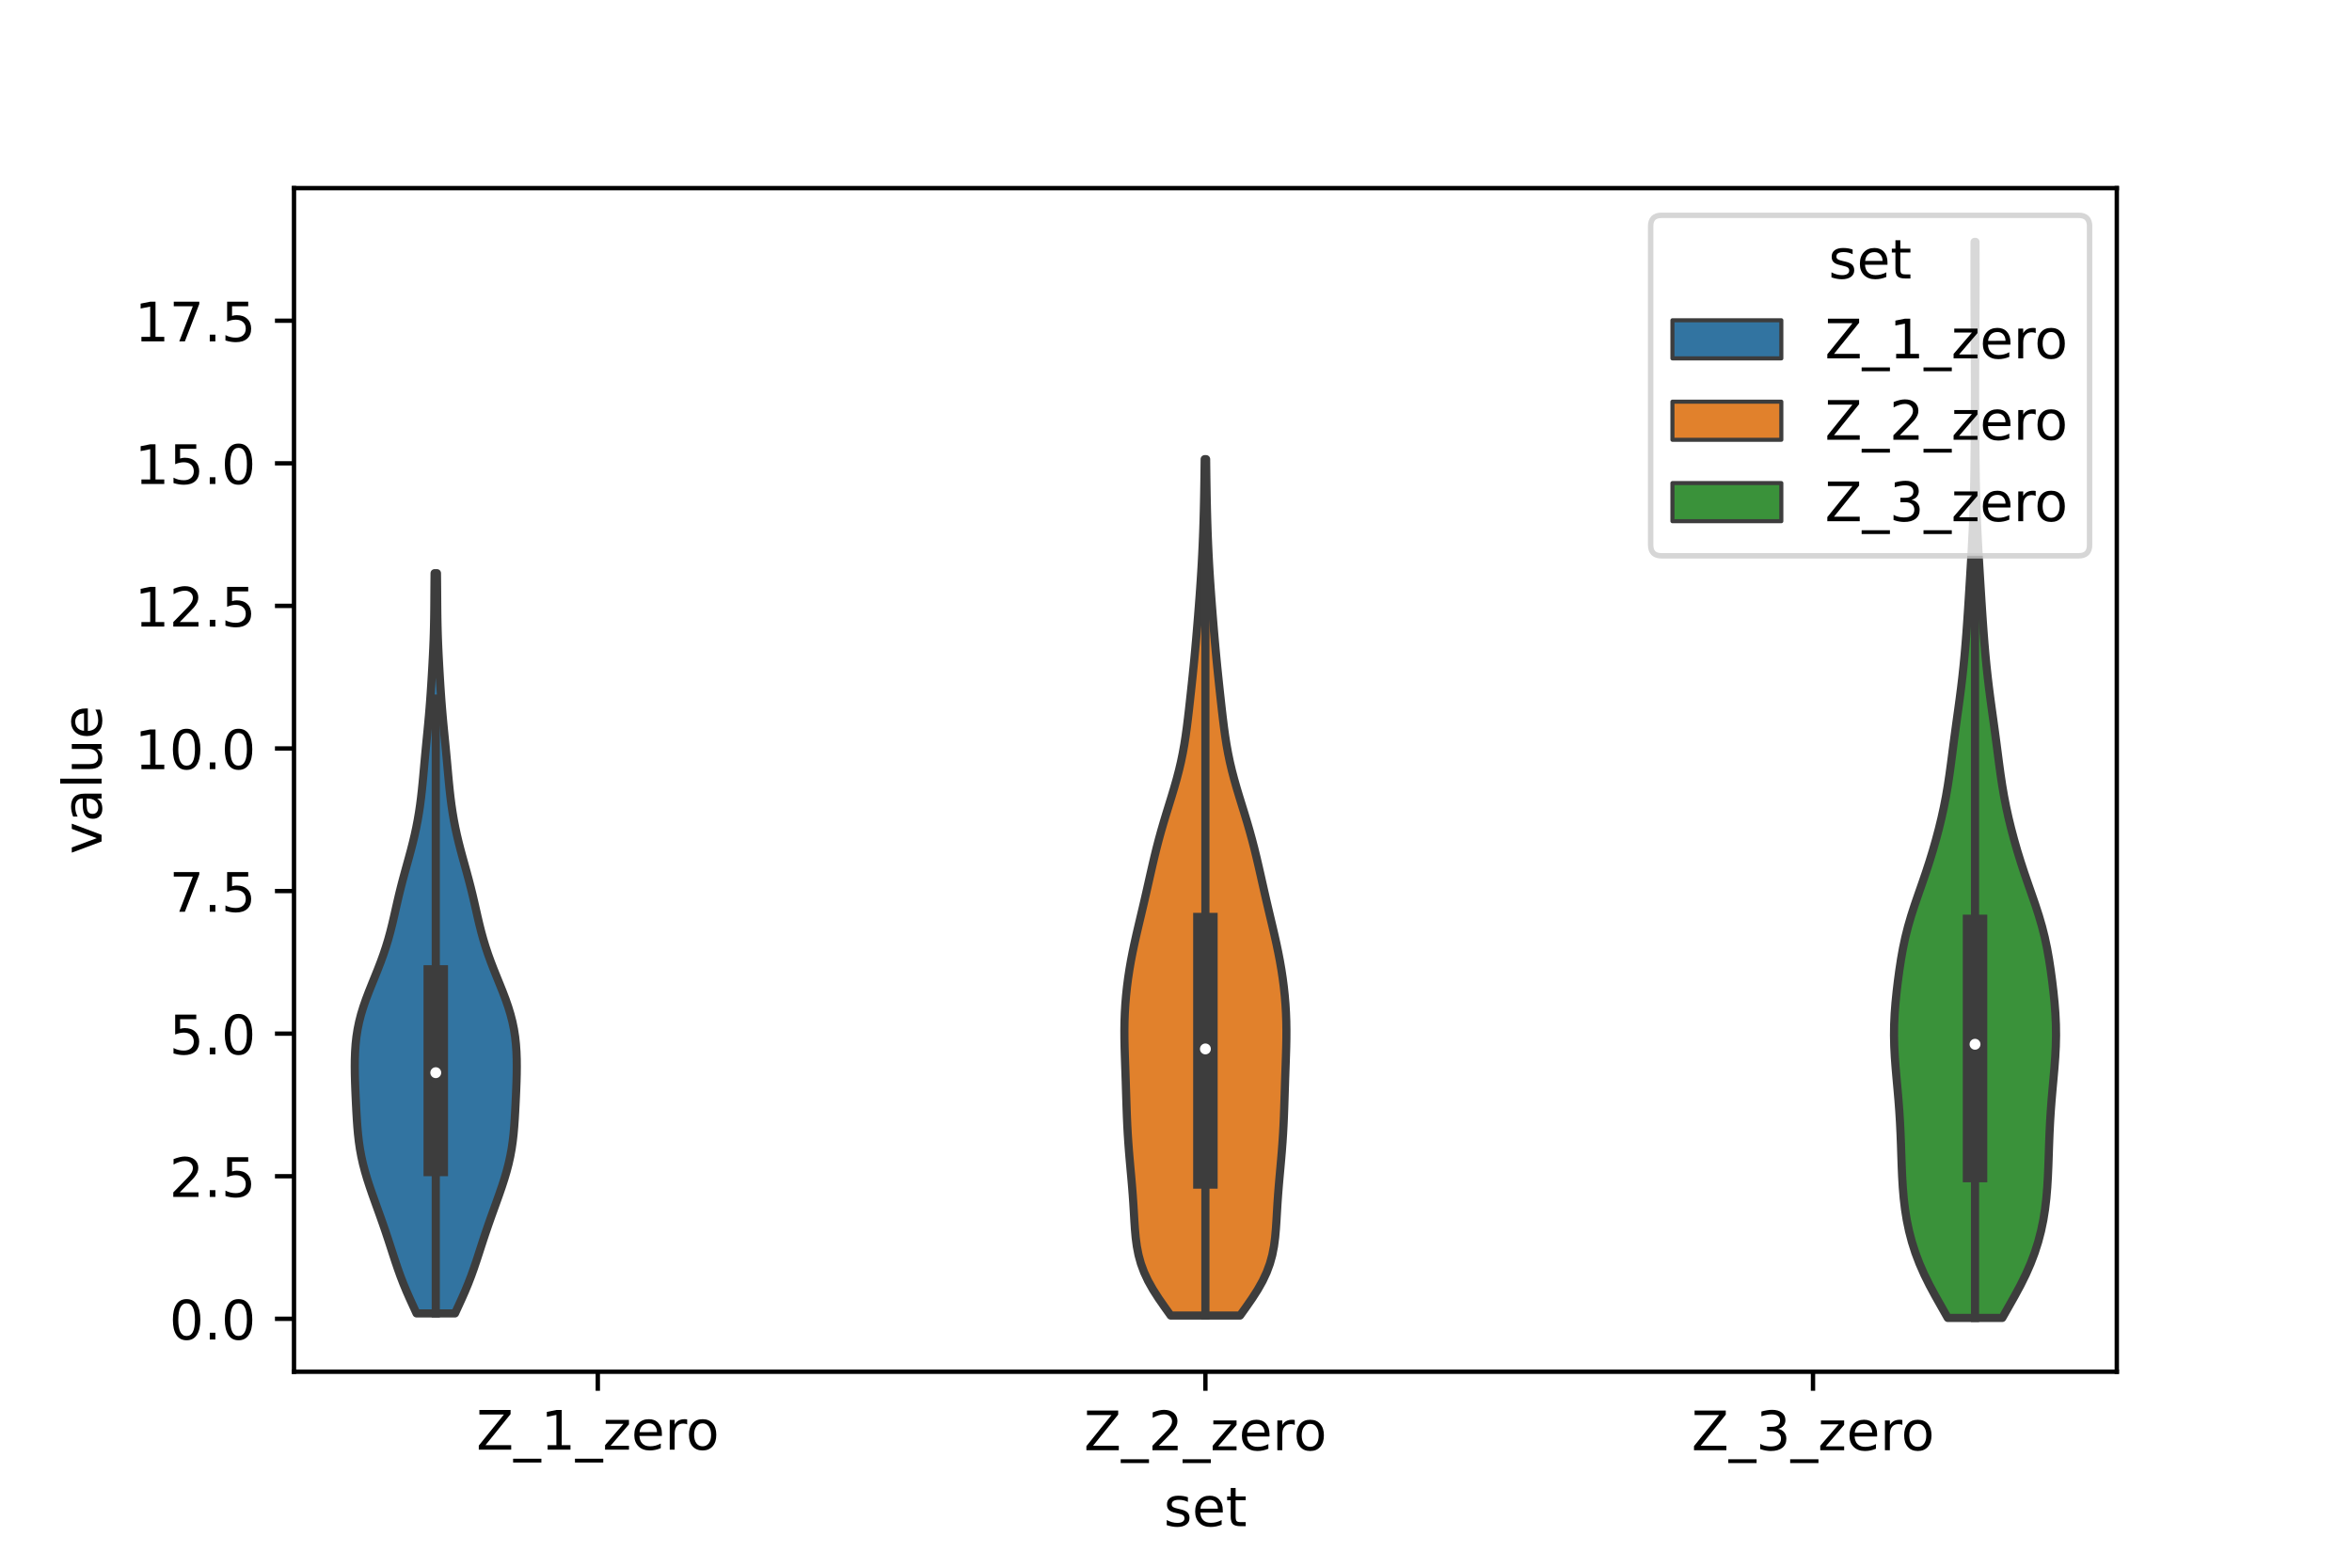 <?xml version="1.0" encoding="utf-8" standalone="no"?>
<!DOCTYPE svg PUBLIC "-//W3C//DTD SVG 1.1//EN"
  "http://www.w3.org/Graphics/SVG/1.1/DTD/svg11.dtd">
<!-- Created with matplotlib (https://matplotlib.org/) -->
<svg height="288pt" version="1.1" viewBox="0 0 432 288" width="432pt" xmlns="http://www.w3.org/2000/svg" xmlns:xlink="http://www.w3.org/1999/xlink">
 <defs>
  <style type="text/css">*{stroke-linecap:butt;stroke-linejoin:round;}</style>
 </defs>
 <g id="figure_1">
  <g id="patch_1">
   <path d="M 0 288 
L 432 288 
L 432 0 
L 0 0 
z
" style="fill:#ffffff;"/>
  </g>
  <g id="axes_1">
   <g id="patch_2">
    <path d="M 54 252 
L 388.8 252 
L 388.8 34.56 
L 54 34.56 
z
" style="fill:#ffffff;"/>
   </g>
   <g id="PolyCollection_1">
    <defs>
     <path d="M 83.573 -46.715 
L 76.507 -46.715 
L 75.873 -48.088 
L 75.246 -49.462 
L 74.642 -50.835 
L 74.073 -52.209 
L 73.544 -53.583 
L 73.051 -54.956 
L 72.586 -56.33 
L 72.137 -57.703 
L 71.694 -59.077 
L 71.245 -60.45 
L 70.786 -61.824 
L 70.313 -63.197 
L 69.828 -64.571 
L 69.334 -65.944 
L 68.839 -67.318 
L 68.35 -68.692 
L 67.878 -70.065 
L 67.434 -71.439 
L 67.028 -72.812 
L 66.668 -74.186 
L 66.362 -75.559 
L 66.109 -76.933 
L 65.909 -78.306 
L 65.753 -79.68 
L 65.633 -81.054 
L 65.537 -82.427 
L 65.457 -83.801 
L 65.386 -85.174 
L 65.32 -86.548 
L 65.261 -87.921 
L 65.211 -89.295 
L 65.175 -90.668 
L 65.16 -92.042 
L 65.173 -93.416 
L 65.222 -94.789 
L 65.317 -96.163 
L 65.466 -97.536 
L 65.68 -98.91 
L 65.962 -100.283 
L 66.315 -101.657 
L 66.734 -103.03 
L 67.211 -104.404 
L 67.732 -105.778 
L 68.28 -107.151 
L 68.838 -108.525 
L 69.39 -109.898 
L 69.92 -111.272 
L 70.419 -112.645 
L 70.879 -114.019 
L 71.298 -115.392 
L 71.677 -116.766 
L 72.023 -118.14 
L 72.346 -119.513 
L 72.657 -120.887 
L 72.969 -122.26 
L 73.29 -123.634 
L 73.628 -125.007 
L 73.984 -126.381 
L 74.356 -127.754 
L 74.736 -129.128 
L 75.116 -130.502 
L 75.486 -131.875 
L 75.837 -133.249 
L 76.164 -134.622 
L 76.46 -135.996 
L 76.725 -137.369 
L 76.957 -138.743 
L 77.16 -140.116 
L 77.337 -141.49 
L 77.491 -142.864 
L 77.63 -144.237 
L 77.758 -145.611 
L 77.882 -146.984 
L 78.006 -148.358 
L 78.133 -149.731 
L 78.265 -151.105 
L 78.4 -152.478 
L 78.535 -153.852 
L 78.666 -155.226 
L 78.79 -156.599 
L 78.906 -157.973 
L 79.013 -159.346 
L 79.111 -160.72 
L 79.202 -162.093 
L 79.287 -163.467 
L 79.368 -164.84 
L 79.445 -166.214 
L 79.517 -167.588 
L 79.582 -168.961 
L 79.639 -170.335 
L 79.685 -171.708 
L 79.721 -173.082 
L 79.748 -174.455 
L 79.766 -175.829 
L 79.778 -177.202 
L 79.787 -178.576 
L 79.797 -179.95 
L 79.809 -181.323 
L 79.825 -182.697 
L 80.255 -182.697 
L 80.255 -182.697 
L 80.271 -181.323 
L 80.283 -179.95 
L 80.293 -178.576 
L 80.302 -177.202 
L 80.314 -175.829 
L 80.332 -174.455 
L 80.359 -173.082 
L 80.395 -171.708 
L 80.441 -170.335 
L 80.498 -168.961 
L 80.563 -167.588 
L 80.635 -166.214 
L 80.712 -164.84 
L 80.793 -163.467 
L 80.878 -162.093 
L 80.969 -160.72 
L 81.067 -159.346 
L 81.174 -157.973 
L 81.29 -156.599 
L 81.414 -155.226 
L 81.545 -153.852 
L 81.68 -152.478 
L 81.815 -151.105 
L 81.947 -149.731 
L 82.074 -148.358 
L 82.198 -146.984 
L 82.322 -145.611 
L 82.45 -144.237 
L 82.589 -142.864 
L 82.743 -141.49 
L 82.92 -140.116 
L 83.123 -138.743 
L 83.355 -137.369 
L 83.62 -135.996 
L 83.916 -134.622 
L 84.243 -133.249 
L 84.594 -131.875 
L 84.964 -130.502 
L 85.344 -129.128 
L 85.724 -127.754 
L 86.096 -126.381 
L 86.452 -125.007 
L 86.79 -123.634 
L 87.111 -122.26 
L 87.423 -120.887 
L 87.734 -119.513 
L 88.057 -118.14 
L 88.403 -116.766 
L 88.782 -115.392 
L 89.201 -114.019 
L 89.661 -112.645 
L 90.16 -111.272 
L 90.69 -109.898 
L 91.242 -108.525 
L 91.8 -107.151 
L 92.348 -105.778 
L 92.869 -104.404 
L 93.346 -103.03 
L 93.765 -101.657 
L 94.118 -100.283 
L 94.4 -98.91 
L 94.614 -97.536 
L 94.763 -96.163 
L 94.858 -94.789 
L 94.907 -93.416 
L 94.92 -92.042 
L 94.905 -90.668 
L 94.869 -89.295 
L 94.819 -87.921 
L 94.76 -86.548 
L 94.694 -85.174 
L 94.623 -83.801 
L 94.543 -82.427 
L 94.447 -81.054 
L 94.327 -79.68 
L 94.171 -78.306 
L 93.971 -76.933 
L 93.718 -75.559 
L 93.412 -74.186 
L 93.052 -72.812 
L 92.646 -71.439 
L 92.202 -70.065 
L 91.73 -68.692 
L 91.241 -67.318 
L 90.746 -65.944 
L 90.252 -64.571 
L 89.767 -63.197 
L 89.294 -61.824 
L 88.835 -60.45 
L 88.386 -59.077 
L 87.943 -57.703 
L 87.494 -56.33 
L 87.029 -54.956 
L 86.536 -53.583 
L 86.007 -52.209 
L 85.438 -50.835 
L 84.834 -49.462 
L 84.207 -48.088 
L 83.573 -46.715 
z
" id="m22ea20d777" style="stroke:#3d3d3d;stroke-width:1.5;"/>
    </defs>
    <g clip-path="url(#p9501df050c)">
     <use style="fill:#3274a1;stroke:#3d3d3d;stroke-width:1.5;" x="0" xlink:href="#m22ea20d777" y="288"/>
    </g>
   </g>
   <g id="PolyCollection_2">
    <defs>
     <path d="M 227.77 -46.323 
L 215.03 -46.323 
L 213.893 -47.913 
L 212.792 -49.502 
L 211.775 -51.091 
L 210.883 -52.68 
L 210.14 -54.269 
L 209.553 -55.858 
L 209.115 -57.447 
L 208.806 -59.036 
L 208.596 -60.625 
L 208.452 -62.215 
L 208.346 -63.804 
L 208.253 -65.393 
L 208.156 -66.982 
L 208.045 -68.571 
L 207.919 -70.16 
L 207.781 -71.749 
L 207.637 -73.338 
L 207.495 -74.927 
L 207.361 -76.517 
L 207.241 -78.106 
L 207.137 -79.695 
L 207.051 -81.284 
L 206.98 -82.873 
L 206.922 -84.462 
L 206.87 -86.051 
L 206.821 -87.64 
L 206.771 -89.229 
L 206.717 -90.819 
L 206.661 -92.408 
L 206.606 -93.997 
L 206.559 -95.586 
L 206.527 -97.175 
L 206.52 -98.764 
L 206.543 -100.353 
L 206.601 -101.942 
L 206.696 -103.531 
L 206.829 -105.12 
L 206.998 -106.71 
L 207.204 -108.299 
L 207.445 -109.888 
L 207.719 -111.477 
L 208.026 -113.066 
L 208.359 -114.655 
L 208.715 -116.244 
L 209.085 -117.833 
L 209.462 -119.422 
L 209.838 -121.012 
L 210.21 -122.601 
L 210.574 -124.19 
L 210.933 -125.779 
L 211.29 -127.368 
L 211.652 -128.957 
L 212.024 -130.546 
L 212.414 -132.135 
L 212.826 -133.724 
L 213.263 -135.314 
L 213.724 -136.903 
L 214.204 -138.492 
L 214.695 -140.081 
L 215.185 -141.67 
L 215.663 -143.259 
L 216.115 -144.848 
L 216.532 -146.437 
L 216.907 -148.026 
L 217.236 -149.616 
L 217.522 -151.205 
L 217.77 -152.794 
L 217.989 -154.383 
L 218.187 -155.972 
L 218.373 -157.561 
L 218.551 -159.15 
L 218.725 -160.739 
L 218.896 -162.328 
L 219.063 -163.918 
L 219.225 -165.507 
L 219.38 -167.096 
L 219.528 -168.685 
L 219.671 -170.274 
L 219.808 -171.863 
L 219.941 -173.452 
L 220.07 -175.041 
L 220.195 -176.63 
L 220.316 -178.22 
L 220.431 -179.809 
L 220.54 -181.398 
L 220.642 -182.987 
L 220.735 -184.576 
L 220.819 -186.165 
L 220.894 -187.754 
L 220.961 -189.343 
L 221.019 -190.932 
L 221.069 -192.522 
L 221.112 -194.111 
L 221.148 -195.7 
L 221.179 -197.289 
L 221.205 -198.878 
L 221.229 -200.467 
L 221.25 -202.056 
L 221.269 -203.645 
L 221.531 -203.645 
L 221.531 -203.645 
L 221.55 -202.056 
L 221.571 -200.467 
L 221.595 -198.878 
L 221.621 -197.289 
L 221.652 -195.7 
L 221.688 -194.111 
L 221.731 -192.522 
L 221.781 -190.932 
L 221.839 -189.343 
L 221.906 -187.754 
L 221.981 -186.165 
L 222.065 -184.576 
L 222.158 -182.987 
L 222.26 -181.398 
L 222.369 -179.809 
L 222.484 -178.22 
L 222.605 -176.63 
L 222.73 -175.041 
L 222.859 -173.452 
L 222.992 -171.863 
L 223.129 -170.274 
L 223.272 -168.685 
L 223.42 -167.096 
L 223.575 -165.507 
L 223.737 -163.918 
L 223.904 -162.328 
L 224.075 -160.739 
L 224.249 -159.15 
L 224.427 -157.561 
L 224.613 -155.972 
L 224.811 -154.383 
L 225.03 -152.794 
L 225.278 -151.205 
L 225.564 -149.616 
L 225.893 -148.026 
L 226.268 -146.437 
L 226.685 -144.848 
L 227.137 -143.259 
L 227.615 -141.67 
L 228.105 -140.081 
L 228.596 -138.492 
L 229.076 -136.903 
L 229.537 -135.314 
L 229.974 -133.724 
L 230.386 -132.135 
L 230.776 -130.546 
L 231.148 -128.957 
L 231.51 -127.368 
L 231.867 -125.779 
L 232.226 -124.19 
L 232.59 -122.601 
L 232.962 -121.012 
L 233.338 -119.422 
L 233.715 -117.833 
L 234.085 -116.244 
L 234.441 -114.655 
L 234.774 -113.066 
L 235.081 -111.477 
L 235.355 -109.888 
L 235.596 -108.299 
L 235.802 -106.71 
L 235.971 -105.12 
L 236.104 -103.531 
L 236.199 -101.942 
L 236.257 -100.353 
L 236.28 -98.764 
L 236.273 -97.175 
L 236.241 -95.586 
L 236.194 -93.997 
L 236.139 -92.408 
L 236.083 -90.819 
L 236.029 -89.229 
L 235.979 -87.64 
L 235.93 -86.051 
L 235.878 -84.462 
L 235.82 -82.873 
L 235.749 -81.284 
L 235.663 -79.695 
L 235.559 -78.106 
L 235.439 -76.517 
L 235.305 -74.927 
L 235.163 -73.338 
L 235.019 -71.749 
L 234.881 -70.16 
L 234.755 -68.571 
L 234.644 -66.982 
L 234.547 -65.393 
L 234.454 -63.804 
L 234.348 -62.215 
L 234.204 -60.625 
L 233.994 -59.036 
L 233.685 -57.447 
L 233.247 -55.858 
L 232.66 -54.269 
L 231.917 -52.68 
L 231.025 -51.091 
L 230.008 -49.502 
L 228.907 -47.913 
L 227.77 -46.323 
z
" id="m868377db58" style="stroke:#3d3d3d;stroke-width:1.5;"/>
    </defs>
    <g clip-path="url(#p9501df050c)">
     <use style="fill:#e1812c;stroke:#3d3d3d;stroke-width:1.5;" x="0" xlink:href="#m868377db58" y="288"/>
    </g>
   </g>
   <g id="PolyCollection_3">
    <defs>
     <path d="M 367.766 -45.884 
L 357.754 -45.884 
L 356.623 -47.88 
L 355.495 -49.877 
L 354.418 -51.874 
L 353.43 -53.87 
L 352.553 -55.867 
L 351.796 -57.864 
L 351.159 -59.86 
L 350.637 -61.857 
L 350.221 -63.854 
L 349.901 -65.851 
L 349.664 -67.847 
L 349.495 -69.844 
L 349.376 -71.841 
L 349.29 -73.837 
L 349.22 -75.834 
L 349.153 -77.831 
L 349.075 -79.827 
L 348.977 -81.824 
L 348.854 -83.821 
L 348.704 -85.818 
L 348.533 -87.814 
L 348.352 -89.811 
L 348.177 -91.808 
L 348.028 -93.804 
L 347.924 -95.801 
L 347.88 -97.798 
L 347.906 -99.794 
L 348 -101.791 
L 348.154 -103.788 
L 348.356 -105.784 
L 348.593 -107.781 
L 348.861 -109.778 
L 349.167 -111.775 
L 349.523 -113.771 
L 349.946 -115.768 
L 350.449 -117.765 
L 351.03 -119.761 
L 351.676 -121.758 
L 352.363 -123.755 
L 353.061 -125.751 
L 353.745 -127.748 
L 354.397 -129.745 
L 355.011 -131.741 
L 355.582 -133.738 
L 356.113 -135.735 
L 356.6 -137.732 
L 357.039 -139.728 
L 357.429 -141.725 
L 357.769 -143.722 
L 358.068 -145.718 
L 358.34 -147.715 
L 358.599 -149.712 
L 358.858 -151.708 
L 359.125 -153.705 
L 359.4 -155.702 
L 359.677 -157.699 
L 359.948 -159.695 
L 360.204 -161.692 
L 360.441 -163.689 
L 360.655 -165.685 
L 360.847 -167.682 
L 361.02 -169.679 
L 361.176 -171.675 
L 361.32 -173.672 
L 361.456 -175.669 
L 361.585 -177.665 
L 361.71 -179.662 
L 361.833 -181.659 
L 361.954 -183.656 
L 362.072 -185.652 
L 362.185 -187.649 
L 362.289 -189.646 
L 362.383 -191.642 
L 362.462 -193.639 
L 362.527 -195.636 
L 362.578 -197.632 
L 362.618 -199.629 
L 362.648 -201.626 
L 362.673 -203.622 
L 362.693 -205.619 
L 362.709 -207.616 
L 362.723 -209.613 
L 362.733 -211.609 
L 362.739 -213.606 
L 362.742 -215.603 
L 362.742 -217.599 
L 362.737 -219.596 
L 362.73 -221.593 
L 362.72 -223.589 
L 362.709 -225.586 
L 362.697 -227.583 
L 362.686 -229.58 
L 362.676 -231.576 
L 362.669 -233.573 
L 362.665 -235.57 
L 362.664 -237.566 
L 362.665 -239.563 
L 362.669 -241.56 
L 362.675 -243.556 
L 362.845 -243.556 
L 362.845 -243.556 
L 362.851 -241.56 
L 362.855 -239.563 
L 362.856 -237.566 
L 362.855 -235.57 
L 362.851 -233.573 
L 362.844 -231.576 
L 362.834 -229.58 
L 362.823 -227.583 
L 362.811 -225.586 
L 362.8 -223.589 
L 362.79 -221.593 
L 362.783 -219.596 
L 362.778 -217.599 
L 362.778 -215.603 
L 362.781 -213.606 
L 362.787 -211.609 
L 362.797 -209.613 
L 362.811 -207.616 
L 362.827 -205.619 
L 362.847 -203.622 
L 362.872 -201.626 
L 362.902 -199.629 
L 362.942 -197.632 
L 362.993 -195.636 
L 363.058 -193.639 
L 363.137 -191.642 
L 363.231 -189.646 
L 363.335 -187.649 
L 363.448 -185.652 
L 363.566 -183.656 
L 363.687 -181.659 
L 363.81 -179.662 
L 363.935 -177.665 
L 364.064 -175.669 
L 364.2 -173.672 
L 364.344 -171.675 
L 364.5 -169.679 
L 364.673 -167.682 
L 364.865 -165.685 
L 365.079 -163.689 
L 365.316 -161.692 
L 365.572 -159.695 
L 365.843 -157.699 
L 366.12 -155.702 
L 366.395 -153.705 
L 366.662 -151.708 
L 366.921 -149.712 
L 367.18 -147.715 
L 367.452 -145.718 
L 367.751 -143.722 
L 368.091 -141.725 
L 368.481 -139.728 
L 368.92 -137.732 
L 369.407 -135.735 
L 369.938 -133.738 
L 370.509 -131.741 
L 371.123 -129.745 
L 371.775 -127.748 
L 372.459 -125.751 
L 373.157 -123.755 
L 373.844 -121.758 
L 374.49 -119.761 
L 375.071 -117.765 
L 375.574 -115.768 
L 375.997 -113.771 
L 376.353 -111.775 
L 376.659 -109.778 
L 376.927 -107.781 
L 377.164 -105.784 
L 377.366 -103.788 
L 377.52 -101.791 
L 377.614 -99.794 
L 377.64 -97.798 
L 377.596 -95.801 
L 377.492 -93.804 
L 377.343 -91.808 
L 377.168 -89.811 
L 376.987 -87.814 
L 376.816 -85.818 
L 376.666 -83.821 
L 376.543 -81.824 
L 376.445 -79.827 
L 376.367 -77.831 
L 376.3 -75.834 
L 376.23 -73.837 
L 376.144 -71.841 
L 376.025 -69.844 
L 375.856 -67.847 
L 375.619 -65.851 
L 375.299 -63.854 
L 374.883 -61.857 
L 374.361 -59.86 
L 373.724 -57.864 
L 372.967 -55.867 
L 372.09 -53.87 
L 371.102 -51.874 
L 370.025 -49.877 
L 368.897 -47.88 
L 367.766 -45.884 
z
" id="m32458dd6da" style="stroke:#3d3d3d;stroke-width:1.5;"/>
    </defs>
    <g clip-path="url(#p9501df050c)">
     <use style="fill:#3a923a;stroke:#3d3d3d;stroke-width:1.5;" x="0" xlink:href="#m32458dd6da" y="288"/>
    </g>
   </g>
   <g id="patch_3">
    <path clip-path="url(#p9501df050c)" d="M 109.8 242.28 
L 109.8 242.28 
L 109.8 242.28 
L 109.8 242.28 
z
" style="fill:#3274a1;stroke:#3d3d3d;stroke-linejoin:miter;stroke-width:0.75;"/>
   </g>
   <g id="patch_4">
    <path clip-path="url(#p9501df050c)" d="M 109.8 242.28 
L 109.8 242.28 
L 109.8 242.28 
L 109.8 242.28 
z
" style="fill:#e1812c;stroke:#3d3d3d;stroke-linejoin:miter;stroke-width:0.75;"/>
   </g>
   <g id="patch_5">
    <path clip-path="url(#p9501df050c)" d="M 109.8 242.28 
L 109.8 242.28 
L 109.8 242.28 
L 109.8 242.28 
z
" style="fill:#3a923a;stroke:#3d3d3d;stroke-linejoin:miter;stroke-width:0.75;"/>
   </g>
   <g id="matplotlib.axis_1">
    <g id="xtick_1">
     <g id="line2d_1">
      <defs>
       <path d="M 0 0 
L 0 3.5 
" id="mbd8940a7a8" style="stroke:#000000;stroke-width:0.8;"/>
      </defs>
      <g>
       <use style="stroke:#000000;stroke-width:0.8;" x="109.8" xlink:href="#mbd8940a7a8" y="252"/>
      </g>
     </g>
     <g id="text_1">
      <!-- Z_1_zero -->
      <g transform="translate(87.491 266.32)scale(0.1 -0.1)">
       <defs>
        <path d="M 5.609 72.906 
L 62.891 72.906 
L 62.891 65.375 
L 16.797 8.297 
L 64.016 8.297 
L 64.016 0 
L 4.5 0 
L 4.5 7.516 
L 50.594 64.594 
L 5.609 64.594 
z
" id="DejaVuSans-90"/>
        <path d="M 50.984 -16.609 
L 50.984 -23.578 
L -0.984 -23.578 
L -0.984 -16.609 
z
" id="DejaVuSans-95"/>
        <path d="M 12.406 8.297 
L 28.516 8.297 
L 28.516 63.922 
L 10.984 60.406 
L 10.984 69.391 
L 28.422 72.906 
L 38.281 72.906 
L 38.281 8.297 
L 54.391 8.297 
L 54.391 0 
L 12.406 0 
z
" id="DejaVuSans-49"/>
        <path d="M 5.516 54.688 
L 48.188 54.688 
L 48.188 46.484 
L 14.406 7.172 
L 48.188 7.172 
L 48.188 0 
L 4.297 0 
L 4.297 8.203 
L 38.094 47.516 
L 5.516 47.516 
z
" id="DejaVuSans-122"/>
        <path d="M 56.203 29.594 
L 56.203 25.203 
L 14.891 25.203 
Q 15.484 15.922 20.484 11.062 
Q 25.484 6.203 34.422 6.203 
Q 39.594 6.203 44.453 7.469 
Q 49.312 8.734 54.109 11.281 
L 54.109 2.781 
Q 49.266 0.734 44.188 -0.344 
Q 39.109 -1.422 33.891 -1.422 
Q 20.797 -1.422 13.156 6.188 
Q 5.516 13.812 5.516 26.812 
Q 5.516 40.234 12.766 48.109 
Q 20.016 56 32.328 56 
Q 43.359 56 49.781 48.891 
Q 56.203 41.797 56.203 29.594 
z
M 47.219 32.234 
Q 47.125 39.594 43.094 43.984 
Q 39.062 48.391 32.422 48.391 
Q 24.906 48.391 20.391 44.141 
Q 15.875 39.891 15.188 32.172 
z
" id="DejaVuSans-101"/>
        <path d="M 41.109 46.297 
Q 39.594 47.172 37.812 47.578 
Q 36.031 48 33.891 48 
Q 26.266 48 22.188 43.047 
Q 18.109 38.094 18.109 28.812 
L 18.109 0 
L 9.078 0 
L 9.078 54.688 
L 18.109 54.688 
L 18.109 46.188 
Q 20.953 51.172 25.484 53.578 
Q 30.031 56 36.531 56 
Q 37.453 56 38.578 55.875 
Q 39.703 55.766 41.062 55.516 
z
" id="DejaVuSans-114"/>
        <path d="M 30.609 48.391 
Q 23.391 48.391 19.188 42.75 
Q 14.984 37.109 14.984 27.297 
Q 14.984 17.484 19.156 11.844 
Q 23.344 6.203 30.609 6.203 
Q 37.797 6.203 41.984 11.859 
Q 46.188 17.531 46.188 27.297 
Q 46.188 37.016 41.984 42.703 
Q 37.797 48.391 30.609 48.391 
z
M 30.609 56 
Q 42.328 56 49.016 48.375 
Q 55.719 40.766 55.719 27.297 
Q 55.719 13.875 49.016 6.219 
Q 42.328 -1.422 30.609 -1.422 
Q 18.844 -1.422 12.172 6.219 
Q 5.516 13.875 5.516 27.297 
Q 5.516 40.766 12.172 48.375 
Q 18.844 56 30.609 56 
z
" id="DejaVuSans-111"/>
       </defs>
       <use xlink:href="#DejaVuSans-90"/>
       <use x="68.506" xlink:href="#DejaVuSans-95"/>
       <use x="118.506" xlink:href="#DejaVuSans-49"/>
       <use x="182.129" xlink:href="#DejaVuSans-95"/>
       <use x="232.129" xlink:href="#DejaVuSans-122"/>
       <use x="284.619" xlink:href="#DejaVuSans-101"/>
       <use x="346.143" xlink:href="#DejaVuSans-114"/>
       <use x="385.006" xlink:href="#DejaVuSans-111"/>
      </g>
     </g>
    </g>
    <g id="xtick_2">
     <g id="line2d_2">
      <g>
       <use style="stroke:#000000;stroke-width:0.8;" x="221.4" xlink:href="#mbd8940a7a8" y="252"/>
      </g>
     </g>
     <g id="text_2">
      <!-- Z_2_zero -->
      <g transform="translate(199.091 266.422)scale(0.1 -0.1)">
       <defs>
        <path d="M 19.188 8.297 
L 53.609 8.297 
L 53.609 0 
L 7.328 0 
L 7.328 8.297 
Q 12.938 14.109 22.625 23.891 
Q 32.328 33.688 34.812 36.531 
Q 39.547 41.844 41.422 45.531 
Q 43.312 49.219 43.312 52.781 
Q 43.312 58.594 39.234 62.25 
Q 35.156 65.922 28.609 65.922 
Q 23.969 65.922 18.812 64.312 
Q 13.672 62.703 7.812 59.422 
L 7.812 69.391 
Q 13.766 71.781 18.938 73 
Q 24.125 74.219 28.422 74.219 
Q 39.75 74.219 46.484 68.547 
Q 53.219 62.891 53.219 53.422 
Q 53.219 48.922 51.531 44.891 
Q 49.859 40.875 45.406 35.406 
Q 44.188 33.984 37.641 27.219 
Q 31.109 20.453 19.188 8.297 
z
" id="DejaVuSans-50"/>
       </defs>
       <use xlink:href="#DejaVuSans-90"/>
       <use x="68.506" xlink:href="#DejaVuSans-95"/>
       <use x="118.506" xlink:href="#DejaVuSans-50"/>
       <use x="182.129" xlink:href="#DejaVuSans-95"/>
       <use x="232.129" xlink:href="#DejaVuSans-122"/>
       <use x="284.619" xlink:href="#DejaVuSans-101"/>
       <use x="346.143" xlink:href="#DejaVuSans-114"/>
       <use x="385.006" xlink:href="#DejaVuSans-111"/>
      </g>
     </g>
    </g>
    <g id="xtick_3">
     <g id="line2d_3">
      <g>
       <use style="stroke:#000000;stroke-width:0.8;" x="333" xlink:href="#mbd8940a7a8" y="252"/>
      </g>
     </g>
     <g id="text_3">
      <!-- Z_3_zero -->
      <g transform="translate(310.691 266.422)scale(0.1 -0.1)">
       <defs>
        <path d="M 40.578 39.312 
Q 47.656 37.797 51.625 33 
Q 55.609 28.219 55.609 21.188 
Q 55.609 10.406 48.188 4.484 
Q 40.766 -1.422 27.094 -1.422 
Q 22.516 -1.422 17.656 -0.516 
Q 12.797 0.391 7.625 2.203 
L 7.625 11.719 
Q 11.719 9.328 16.594 8.109 
Q 21.484 6.891 26.812 6.891 
Q 36.078 6.891 40.938 10.547 
Q 45.797 14.203 45.797 21.188 
Q 45.797 27.641 41.281 31.266 
Q 36.766 34.906 28.719 34.906 
L 20.219 34.906 
L 20.219 43.016 
L 29.109 43.016 
Q 36.375 43.016 40.234 45.922 
Q 44.094 48.828 44.094 54.297 
Q 44.094 59.906 40.109 62.906 
Q 36.141 65.922 28.719 65.922 
Q 24.656 65.922 20.016 65.031 
Q 15.375 64.156 9.812 62.312 
L 9.812 71.094 
Q 15.438 72.656 20.344 73.438 
Q 25.25 74.219 29.594 74.219 
Q 40.828 74.219 47.359 69.109 
Q 53.906 64.016 53.906 55.328 
Q 53.906 49.266 50.438 45.094 
Q 46.969 40.922 40.578 39.312 
z
" id="DejaVuSans-51"/>
       </defs>
       <use xlink:href="#DejaVuSans-90"/>
       <use x="68.506" xlink:href="#DejaVuSans-95"/>
       <use x="118.506" xlink:href="#DejaVuSans-51"/>
       <use x="182.129" xlink:href="#DejaVuSans-95"/>
       <use x="232.129" xlink:href="#DejaVuSans-122"/>
       <use x="284.619" xlink:href="#DejaVuSans-101"/>
       <use x="346.143" xlink:href="#DejaVuSans-114"/>
       <use x="385.006" xlink:href="#DejaVuSans-111"/>
      </g>
     </g>
    </g>
    <g id="text_4">
     <!-- set -->
     <g transform="translate(213.759 280.378)scale(0.1 -0.1)">
      <defs>
       <path d="M 44.281 53.078 
L 44.281 44.578 
Q 40.484 46.531 36.375 47.5 
Q 32.281 48.484 27.875 48.484 
Q 21.188 48.484 17.844 46.438 
Q 14.5 44.391 14.5 40.281 
Q 14.5 37.156 16.891 35.375 
Q 19.281 33.594 26.516 31.984 
L 29.594 31.297 
Q 39.156 29.25 43.188 25.516 
Q 47.219 21.781 47.219 15.094 
Q 47.219 7.469 41.188 3.016 
Q 35.156 -1.422 24.609 -1.422 
Q 20.219 -1.422 15.453 -0.562 
Q 10.688 0.297 5.422 2 
L 5.422 11.281 
Q 10.406 8.688 15.234 7.391 
Q 20.062 6.109 24.812 6.109 
Q 31.156 6.109 34.562 8.281 
Q 37.984 10.453 37.984 14.406 
Q 37.984 18.062 35.516 20.016 
Q 33.062 21.969 24.703 23.781 
L 21.578 24.516 
Q 13.234 26.266 9.516 29.906 
Q 5.812 33.547 5.812 39.891 
Q 5.812 47.609 11.281 51.797 
Q 16.75 56 26.812 56 
Q 31.781 56 36.172 55.266 
Q 40.578 54.547 44.281 53.078 
z
" id="DejaVuSans-115"/>
       <path d="M 18.312 70.219 
L 18.312 54.688 
L 36.812 54.688 
L 36.812 47.703 
L 18.312 47.703 
L 18.312 18.016 
Q 18.312 11.328 20.141 9.422 
Q 21.969 7.516 27.594 7.516 
L 36.812 7.516 
L 36.812 0 
L 27.594 0 
Q 17.188 0 13.234 3.875 
Q 9.281 7.766 9.281 18.016 
L 9.281 47.703 
L 2.688 47.703 
L 2.688 54.688 
L 9.281 54.688 
L 9.281 70.219 
z
" id="DejaVuSans-116"/>
      </defs>
      <use xlink:href="#DejaVuSans-115"/>
      <use x="52.1" xlink:href="#DejaVuSans-101"/>
      <use x="113.623" xlink:href="#DejaVuSans-116"/>
     </g>
    </g>
   </g>
   <g id="matplotlib.axis_2">
    <g id="ytick_1">
     <g id="line2d_4">
      <defs>
       <path d="M 0 0 
L -3.5 0 
" id="m64c2c431dd" style="stroke:#000000;stroke-width:0.8;"/>
      </defs>
      <g>
       <use style="stroke:#000000;stroke-width:0.8;" x="54" xlink:href="#m64c2c431dd" y="242.28"/>
      </g>
     </g>
     <g id="text_5">
      <!-- 0.0 -->
      <g transform="translate(31.097 246.079)scale(0.1 -0.1)">
       <defs>
        <path d="M 31.781 66.406 
Q 24.172 66.406 20.328 58.906 
Q 16.5 51.422 16.5 36.375 
Q 16.5 21.391 20.328 13.891 
Q 24.172 6.391 31.781 6.391 
Q 39.453 6.391 43.281 13.891 
Q 47.125 21.391 47.125 36.375 
Q 47.125 51.422 43.281 58.906 
Q 39.453 66.406 31.781 66.406 
z
M 31.781 74.219 
Q 44.047 74.219 50.516 64.516 
Q 56.984 54.828 56.984 36.375 
Q 56.984 17.969 50.516 8.266 
Q 44.047 -1.422 31.781 -1.422 
Q 19.531 -1.422 13.062 8.266 
Q 6.594 17.969 6.594 36.375 
Q 6.594 54.828 13.062 64.516 
Q 19.531 74.219 31.781 74.219 
z
" id="DejaVuSans-48"/>
        <path d="M 10.688 12.406 
L 21 12.406 
L 21 0 
L 10.688 0 
z
" id="DejaVuSans-46"/>
       </defs>
       <use xlink:href="#DejaVuSans-48"/>
       <use x="63.623" xlink:href="#DejaVuSans-46"/>
       <use x="95.41" xlink:href="#DejaVuSans-48"/>
      </g>
     </g>
    </g>
    <g id="ytick_2">
     <g id="line2d_5">
      <g>
       <use style="stroke:#000000;stroke-width:0.8;" x="54" xlink:href="#m64c2c431dd" y="216.085"/>
      </g>
     </g>
     <g id="text_6">
      <!-- 2.5 -->
      <g transform="translate(31.097 219.884)scale(0.1 -0.1)">
       <defs>
        <path d="M 10.797 72.906 
L 49.516 72.906 
L 49.516 64.594 
L 19.828 64.594 
L 19.828 46.734 
Q 21.969 47.469 24.109 47.828 
Q 26.266 48.188 28.422 48.188 
Q 40.625 48.188 47.75 41.5 
Q 54.891 34.812 54.891 23.391 
Q 54.891 11.625 47.562 5.094 
Q 40.234 -1.422 26.906 -1.422 
Q 22.312 -1.422 17.547 -0.641 
Q 12.797 0.141 7.719 1.703 
L 7.719 11.625 
Q 12.109 9.234 16.797 8.062 
Q 21.484 6.891 26.703 6.891 
Q 35.156 6.891 40.078 11.328 
Q 45.016 15.766 45.016 23.391 
Q 45.016 31 40.078 35.438 
Q 35.156 39.891 26.703 39.891 
Q 22.75 39.891 18.812 39.016 
Q 14.891 38.141 10.797 36.281 
z
" id="DejaVuSans-53"/>
       </defs>
       <use xlink:href="#DejaVuSans-50"/>
       <use x="63.623" xlink:href="#DejaVuSans-46"/>
       <use x="95.41" xlink:href="#DejaVuSans-53"/>
      </g>
     </g>
    </g>
    <g id="ytick_3">
     <g id="line2d_6">
      <g>
       <use style="stroke:#000000;stroke-width:0.8;" x="54" xlink:href="#m64c2c431dd" y="189.891"/>
      </g>
     </g>
     <g id="text_7">
      <!-- 5.0 -->
      <g transform="translate(31.097 193.69)scale(0.1 -0.1)">
       <use xlink:href="#DejaVuSans-53"/>
       <use x="63.623" xlink:href="#DejaVuSans-46"/>
       <use x="95.41" xlink:href="#DejaVuSans-48"/>
      </g>
     </g>
    </g>
    <g id="ytick_4">
     <g id="line2d_7">
      <g>
       <use style="stroke:#000000;stroke-width:0.8;" x="54" xlink:href="#m64c2c431dd" y="163.696"/>
      </g>
     </g>
     <g id="text_8">
      <!-- 7.5 -->
      <g transform="translate(31.097 167.495)scale(0.1 -0.1)">
       <defs>
        <path d="M 8.203 72.906 
L 55.078 72.906 
L 55.078 68.703 
L 28.609 0 
L 18.312 0 
L 43.219 64.594 
L 8.203 64.594 
z
" id="DejaVuSans-55"/>
       </defs>
       <use xlink:href="#DejaVuSans-55"/>
       <use x="63.623" xlink:href="#DejaVuSans-46"/>
       <use x="95.41" xlink:href="#DejaVuSans-53"/>
      </g>
     </g>
    </g>
    <g id="ytick_5">
     <g id="line2d_8">
      <g>
       <use style="stroke:#000000;stroke-width:0.8;" x="54" xlink:href="#m64c2c431dd" y="137.502"/>
      </g>
     </g>
     <g id="text_9">
      <!-- 10.0 -->
      <g transform="translate(24.734 141.301)scale(0.1 -0.1)">
       <use xlink:href="#DejaVuSans-49"/>
       <use x="63.623" xlink:href="#DejaVuSans-48"/>
       <use x="127.246" xlink:href="#DejaVuSans-46"/>
       <use x="159.033" xlink:href="#DejaVuSans-48"/>
      </g>
     </g>
    </g>
    <g id="ytick_6">
     <g id="line2d_9">
      <g>
       <use style="stroke:#000000;stroke-width:0.8;" x="54" xlink:href="#m64c2c431dd" y="111.307"/>
      </g>
     </g>
     <g id="text_10">
      <!-- 12.5 -->
      <g transform="translate(24.734 115.107)scale(0.1 -0.1)">
       <use xlink:href="#DejaVuSans-49"/>
       <use x="63.623" xlink:href="#DejaVuSans-50"/>
       <use x="127.246" xlink:href="#DejaVuSans-46"/>
       <use x="159.033" xlink:href="#DejaVuSans-53"/>
      </g>
     </g>
    </g>
    <g id="ytick_7">
     <g id="line2d_10">
      <g>
       <use style="stroke:#000000;stroke-width:0.8;" x="54" xlink:href="#m64c2c431dd" y="85.113"/>
      </g>
     </g>
     <g id="text_11">
      <!-- 15.0 -->
      <g transform="translate(24.734 88.912)scale(0.1 -0.1)">
       <use xlink:href="#DejaVuSans-49"/>
       <use x="63.623" xlink:href="#DejaVuSans-53"/>
       <use x="127.246" xlink:href="#DejaVuSans-46"/>
       <use x="159.033" xlink:href="#DejaVuSans-48"/>
      </g>
     </g>
    </g>
    <g id="ytick_8">
     <g id="line2d_11">
      <g>
       <use style="stroke:#000000;stroke-width:0.8;" x="54" xlink:href="#m64c2c431dd" y="58.918"/>
      </g>
     </g>
     <g id="text_12">
      <!-- 17.5 -->
      <g transform="translate(24.734 62.718)scale(0.1 -0.1)">
       <use xlink:href="#DejaVuSans-49"/>
       <use x="63.623" xlink:href="#DejaVuSans-55"/>
       <use x="127.246" xlink:href="#DejaVuSans-46"/>
       <use x="159.033" xlink:href="#DejaVuSans-53"/>
      </g>
     </g>
    </g>
    <g id="text_13">
     <!-- value -->
     <g transform="translate(18.655 156.938)rotate(-90)scale(0.1 -0.1)">
      <defs>
       <path d="M 2.984 54.688 
L 12.5 54.688 
L 29.594 8.797 
L 46.688 54.688 
L 56.203 54.688 
L 35.688 0 
L 23.484 0 
z
" id="DejaVuSans-118"/>
       <path d="M 34.281 27.484 
Q 23.391 27.484 19.188 25 
Q 14.984 22.516 14.984 16.5 
Q 14.984 11.719 18.141 8.906 
Q 21.297 6.109 26.703 6.109 
Q 34.188 6.109 38.703 11.406 
Q 43.219 16.703 43.219 25.484 
L 43.219 27.484 
z
M 52.203 31.203 
L 52.203 0 
L 43.219 0 
L 43.219 8.297 
Q 40.141 3.328 35.547 0.953 
Q 30.953 -1.422 24.312 -1.422 
Q 15.922 -1.422 10.953 3.297 
Q 6 8.016 6 15.922 
Q 6 25.141 12.172 29.828 
Q 18.359 34.516 30.609 34.516 
L 43.219 34.516 
L 43.219 35.406 
Q 43.219 41.609 39.141 45 
Q 35.062 48.391 27.688 48.391 
Q 23 48.391 18.547 47.266 
Q 14.109 46.141 10.016 43.891 
L 10.016 52.203 
Q 14.938 54.109 19.578 55.047 
Q 24.219 56 28.609 56 
Q 40.484 56 46.344 49.844 
Q 52.203 43.703 52.203 31.203 
z
" id="DejaVuSans-97"/>
       <path d="M 9.422 75.984 
L 18.406 75.984 
L 18.406 0 
L 9.422 0 
z
" id="DejaVuSans-108"/>
       <path d="M 8.5 21.578 
L 8.5 54.688 
L 17.484 54.688 
L 17.484 21.922 
Q 17.484 14.156 20.5 10.266 
Q 23.531 6.391 29.594 6.391 
Q 36.859 6.391 41.078 11.031 
Q 45.312 15.672 45.312 23.688 
L 45.312 54.688 
L 54.297 54.688 
L 54.297 0 
L 45.312 0 
L 45.312 8.406 
Q 42.047 3.422 37.719 1 
Q 33.406 -1.422 27.688 -1.422 
Q 18.266 -1.422 13.375 4.438 
Q 8.5 10.297 8.5 21.578 
z
M 31.109 56 
z
" id="DejaVuSans-117"/>
      </defs>
      <use xlink:href="#DejaVuSans-118"/>
      <use x="59.18" xlink:href="#DejaVuSans-97"/>
      <use x="120.459" xlink:href="#DejaVuSans-108"/>
      <use x="148.242" xlink:href="#DejaVuSans-117"/>
      <use x="211.621" xlink:href="#DejaVuSans-101"/>
     </g>
    </g>
   </g>
   <g id="line2d_12">
    <path clip-path="url(#p9501df050c)" d="M 80.04 241.285 
L 80.04 128.332 
" style="fill:none;stroke:#3d3d3d;stroke-linecap:square;stroke-width:1.5;"/>
   </g>
   <g id="line2d_13">
    <path clip-path="url(#p9501df050c)" d="M 80.04 213.835 
L 80.04 179.565 
" style="fill:none;stroke:#3d3d3d;stroke-linecap:square;stroke-width:4.5;"/>
   </g>
   <g id="line2d_14">
    <path clip-path="url(#p9501df050c)" d="M 221.4 241.677 
L 221.4 104.126 
" style="fill:none;stroke:#3d3d3d;stroke-linecap:square;stroke-width:1.5;"/>
   </g>
   <g id="line2d_15">
    <path clip-path="url(#p9501df050c)" d="M 221.4 216.126 
L 221.4 169.943 
" style="fill:none;stroke:#3d3d3d;stroke-linecap:square;stroke-width:4.5;"/>
   </g>
   <g id="line2d_16">
    <path clip-path="url(#p9501df050c)" d="M 362.76 242.116 
L 362.76 103.493 
" style="fill:none;stroke:#3d3d3d;stroke-linecap:square;stroke-width:1.5;"/>
   </g>
   <g id="line2d_17">
    <path clip-path="url(#p9501df050c)" d="M 362.76 214.943 
L 362.76 170.283 
" style="fill:none;stroke:#3d3d3d;stroke-linecap:square;stroke-width:4.5;"/>
   </g>
   <g id="patch_6">
    <path d="M 54 252 
L 54 34.56 
" style="fill:none;stroke:#000000;stroke-linecap:square;stroke-linejoin:miter;stroke-width:0.8;"/>
   </g>
   <g id="patch_7">
    <path d="M 388.8 252 
L 388.8 34.56 
" style="fill:none;stroke:#000000;stroke-linecap:square;stroke-linejoin:miter;stroke-width:0.8;"/>
   </g>
   <g id="patch_8">
    <path d="M 54 252 
L 388.8 252 
" style="fill:none;stroke:#000000;stroke-linecap:square;stroke-linejoin:miter;stroke-width:0.8;"/>
   </g>
   <g id="patch_9">
    <path d="M 54 34.56 
L 388.8 34.56 
" style="fill:none;stroke:#000000;stroke-linecap:square;stroke-linejoin:miter;stroke-width:0.8;"/>
   </g>
   <g id="PathCollection_1">
    <defs>
     <path d="M 0 1.5 
C 0.398 1.5 0.779 1.342 1.061 1.061 
C 1.342 0.779 1.5 0.398 1.5 0 
C 1.5 -0.398 1.342 -0.779 1.061 -1.061 
C 0.779 -1.342 0.398 -1.5 0 -1.5 
C -0.398 -1.5 -0.779 -1.342 -1.061 -1.061 
C -1.342 -0.779 -1.5 -0.398 -1.5 0 
C -1.5 0.398 -1.342 0.779 -1.061 1.061 
C -0.779 1.342 -0.398 1.5 0 1.5 
z
" id="m003a1cee3b" style="stroke:#3d3d3d;"/>
    </defs>
    <g clip-path="url(#p9501df050c)">
     <use style="fill:#ffffff;stroke:#3d3d3d;" x="80.04" xlink:href="#m003a1cee3b" y="197.062"/>
    </g>
   </g>
   <g id="PathCollection_2">
    <g clip-path="url(#p9501df050c)">
     <use style="fill:#ffffff;stroke:#3d3d3d;" x="221.4" xlink:href="#m003a1cee3b" y="192.7"/>
    </g>
   </g>
   <g id="PathCollection_3">
    <g clip-path="url(#p9501df050c)">
     <use style="fill:#ffffff;stroke:#3d3d3d;" x="362.76" xlink:href="#m003a1cee3b" y="191.841"/>
    </g>
   </g>
   <g id="legend_1">
    <g id="patch_10">
     <path d="M 305.181 102.107 
L 381.8 102.107 
Q 383.8 102.107 383.8 100.107 
L 383.8 41.56 
Q 383.8 39.56 381.8 39.56 
L 305.181 39.56 
Q 303.181 39.56 303.181 41.56 
L 303.181 100.107 
Q 303.181 102.107 305.181 102.107 
z
" style="fill:#ffffff;opacity:0.8;stroke:#cccccc;stroke-linejoin:miter;"/>
    </g>
    <g id="text_14">
     <!-- set -->
     <g transform="translate(335.849 51.158)scale(0.1 -0.1)">
      <use xlink:href="#DejaVuSans-115"/>
      <use x="52.1" xlink:href="#DejaVuSans-101"/>
      <use x="113.623" xlink:href="#DejaVuSans-116"/>
     </g>
    </g>
    <g id="patch_11">
     <path d="M 307.181 65.837 
L 327.181 65.837 
L 327.181 58.837 
L 307.181 58.837 
z
" style="fill:#3274a1;stroke:#3d3d3d;stroke-linejoin:miter;stroke-width:0.75;"/>
    </g>
    <g id="text_15">
     <!-- Z_1_zero -->
     <g transform="translate(335.181 65.837)scale(0.1 -0.1)">
      <use xlink:href="#DejaVuSans-90"/>
      <use x="68.506" xlink:href="#DejaVuSans-95"/>
      <use x="118.506" xlink:href="#DejaVuSans-49"/>
      <use x="182.129" xlink:href="#DejaVuSans-95"/>
      <use x="232.129" xlink:href="#DejaVuSans-122"/>
      <use x="284.619" xlink:href="#DejaVuSans-101"/>
      <use x="346.143" xlink:href="#DejaVuSans-114"/>
      <use x="385.006" xlink:href="#DejaVuSans-111"/>
     </g>
    </g>
    <g id="patch_12">
     <path d="M 307.181 80.793 
L 327.181 80.793 
L 327.181 73.793 
L 307.181 73.793 
z
" style="fill:#e1812c;stroke:#3d3d3d;stroke-linejoin:miter;stroke-width:0.75;"/>
    </g>
    <g id="text_16">
     <!-- Z_2_zero -->
     <g transform="translate(335.181 80.793)scale(0.1 -0.1)">
      <use xlink:href="#DejaVuSans-90"/>
      <use x="68.506" xlink:href="#DejaVuSans-95"/>
      <use x="118.506" xlink:href="#DejaVuSans-50"/>
      <use x="182.129" xlink:href="#DejaVuSans-95"/>
      <use x="232.129" xlink:href="#DejaVuSans-122"/>
      <use x="284.619" xlink:href="#DejaVuSans-101"/>
      <use x="346.143" xlink:href="#DejaVuSans-114"/>
      <use x="385.006" xlink:href="#DejaVuSans-111"/>
     </g>
    </g>
    <g id="patch_13">
     <path d="M 307.181 95.749 
L 327.181 95.749 
L 327.181 88.749 
L 307.181 88.749 
z
" style="fill:#3a923a;stroke:#3d3d3d;stroke-linejoin:miter;stroke-width:0.75;"/>
    </g>
    <g id="text_17">
     <!-- Z_3_zero -->
     <g transform="translate(335.181 95.749)scale(0.1 -0.1)">
      <use xlink:href="#DejaVuSans-90"/>
      <use x="68.506" xlink:href="#DejaVuSans-95"/>
      <use x="118.506" xlink:href="#DejaVuSans-51"/>
      <use x="182.129" xlink:href="#DejaVuSans-95"/>
      <use x="232.129" xlink:href="#DejaVuSans-122"/>
      <use x="284.619" xlink:href="#DejaVuSans-101"/>
      <use x="346.143" xlink:href="#DejaVuSans-114"/>
      <use x="385.006" xlink:href="#DejaVuSans-111"/>
     </g>
    </g>
   </g>
  </g>
 </g>
 <defs>
  <clipPath id="p9501df050c">
   <rect height="217.44" width="334.8" x="54" y="34.56"/>
  </clipPath>
 </defs>
</svg>
